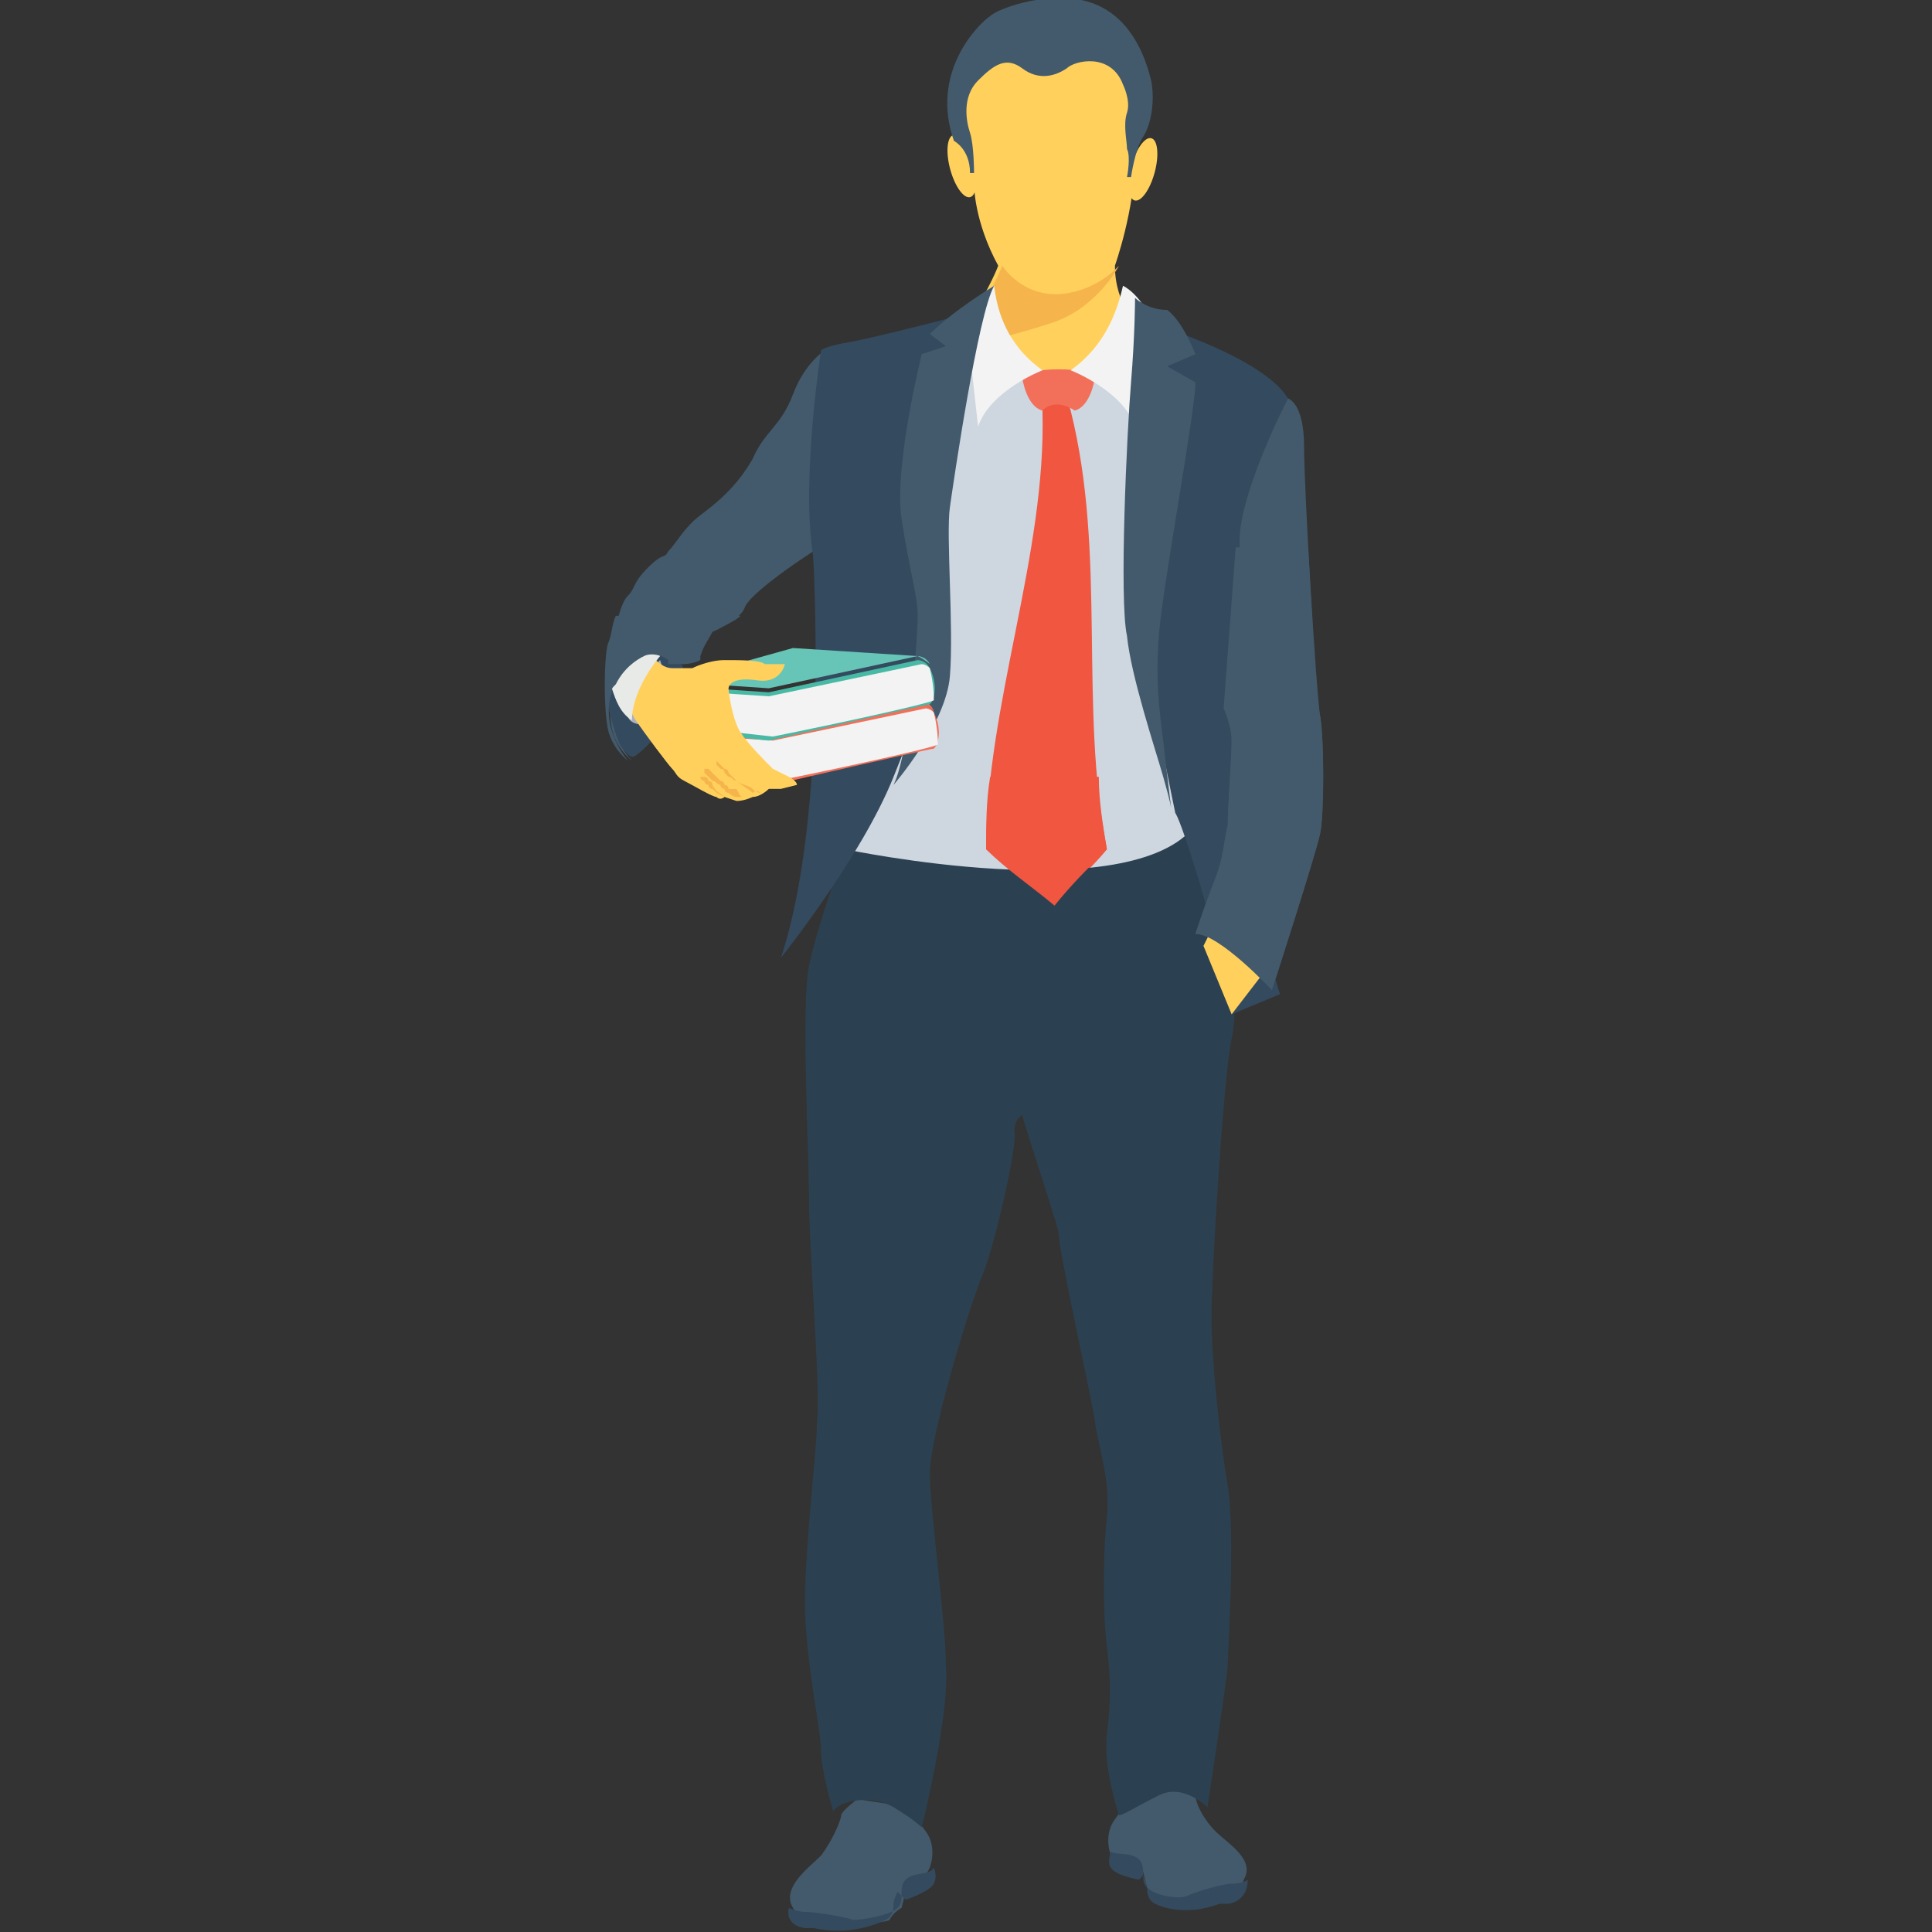 <?xml version="1.0" encoding="utf-8"?>
<!-- Generator: Adobe Illustrator 18.0.0, SVG Export Plug-In . SVG Version: 6.00 Build 0)  -->
<!DOCTYPE svg PUBLIC "-//W3C//DTD SVG 1.1//EN" "http://www.w3.org/Graphics/SVG/1.1/DTD/svg11.dtd">
<svg version="1.1" id="Layer_1" xmlns="http://www.w3.org/2000/svg" xmlns:xlink="http://www.w3.org/1999/xlink" x="0px" y="0px"
	 viewBox="0 0 48 48" enable-background="new 0 0 48 48" xml:space="preserve">
<rect x="0" y="0" width="48" height="48" fill="#333333" stroke="none"/>
<g>
	<g>
		<g>
			<g>
				<path fill="#425A6B" d="M23,46.6l0.1-0.2c0,0,0.2-0.5-0.1-0.9c-0.3-0.4-0.4-0.6-0.4-0.6l-1.3-0.2c0,0-0.4,0.3-0.4,0.4
					c0,0.1-0.2,0.6-0.5,1c-0.3,0.3-1,0.8-0.7,1.3c0.3,0.5,0.3,0.5,0.3,0.5s2-0.1,2.1-0.2c0.1-0.2,0.3-0.3,0.3-0.3l0.1-0.4L23,46.6z"
					/>
			</g>
		</g>
		<g>
			<g>
				<path fill="#344A5E" d="M19.6,47.4c0,0,0.2,0.1,0.4,0.1c0.2,0,0.9,0.1,1.2,0.2c0.2,0,0.9-0.1,1.1-0.3c0.2-0.2,0-0.5,0.2-0.7
					c0.2-0.2,0.6-0.1,0.7-0.3c0,0,0.1,0.2,0,0.4c-0.1,0.2-0.7,0.4-0.7,0.4L22.3,47c0,0-0.1,0.2-0.1,0.3c0,0.1,0,0.3-0.2,0.4
					c-0.2,0.1-0.9,0.4-1.8,0.2c-0.1,0-0.1,0-0.2,0C19.9,47.9,19.5,47.8,19.6,47.4z"/>
			</g>
		</g>
	</g>
	<g>
		<g>
			<g>
				<path fill="#425A6B" d="M27.7,46.3l-0.1-0.2c0,0-0.2-0.5,0.1-0.9c0.3-0.4,0.4-0.6,0.4-0.6l1.2-0.4c0,0,0.4,0.2,0.4,0.4
					s0.2,0.6,0.5,0.9c0.3,0.3,1,0.7,0.7,1.2c-0.2,0.5-0.2,0.5-0.2,0.5s-1.8,0.1-1.9,0c-0.1-0.1-0.3-0.3-0.3-0.3l-0.1-0.4L27.7,46.3z
					"/>
			</g>
		</g>
		<g>
			<g>
				<path fill="#344A5E" d="M31,46.7c0,0-0.1,0.1-0.4,0.1c-0.2,0-0.9,0.2-1.1,0.3c-0.2,0.1-0.8,0-1-0.2s0-0.5-0.2-0.7
					c-0.2-0.2-0.6-0.1-0.7-0.2c0,0-0.1,0.3,0,0.4c0.1,0.2,0.7,0.3,0.7,0.3l0.1-0.1c0,0,0.1,0.2,0.1,0.3c0,0.1,0,0.3,0.2,0.4
					c0.2,0.1,0.8,0.3,1.6,0c0.1,0,0.1,0,0.2,0C30.6,47.3,31,47.2,31,46.7z"/>
			</g>
		</g>
	</g>
	<g>
		<g>
			<path fill="#FFD15C" d="M24.2,4.6c0,0,0,0.9,0.6,2c0,0-0.1,0.3-0.5,1c-0.4,0.6,0.2,1.5,0.2,1.5l1.8,0.8l2.1-0.7l-0.1-1.1
				c0,0-0.6-0.5-0.6-1.5c0,0,0.5-1.4,0.5-2.7c0-1.3,0-2.3-0.5-2.6C27.2,1,24.2,1.3,24,1.7C23.8,2.2,24.2,4.6,24.2,4.6z"/>
		</g>
	</g>
	<g>
		<g>
			<path fill="#CED6E0" d="M25.9,9.2h0.7l1.9,0.3l0.6,4l0.6,7.3c0,0-1.9,1.2-3.5,1.2C24.6,22,21,21.2,21,21.2l1-10.5l2.3-2.3
				L25.9,9.2z"/>
		</g>
	</g>
	<g>
		<g>
			<path fill="#F05640" d="M27.5,21.1c-0.4,0.5-0.9,0.9-1.3,1.4c-0.6-0.5-1.1-0.9-1.7-1.4c0-3.6,1.5-7.3,1.4-10.9c0-0.3,0-0.6,0-0.9
				c0.1,0.1,0.2,0.1,0.3,0.2c0.1-0.1,0.2-0.1,0.2-0.2c0.1,0.3,0.1,0.6,0.2,0.9C27.5,13.8,26.8,17.5,27.5,21.1z"/>
		</g>
	</g>
	<g>
		<g>
			<g>
				<polygon fill="#F05640" points="26.3,19.5 26.3,19.5 26.3,19.5 				"/>
			</g>
		</g>
	</g>
	<g>
		<g>
			<path fill="#F26F5A" d="M27.2,9.4c0,0-0.1,0.7-0.5,0.8c-0.3-0.2-0.6-0.2-0.8,0c-0.4-0.1-0.5-0.8-0.5-0.8
				C25.4,9.1,27.2,9.1,27.2,9.4z"/>
		</g>
	</g>
	<g>
		<g>
			<path fill="#2B4151" d="M30,21.6l0.5,2.5c0,0,0.3,0.8,0.1,1.7c-0.2,0.9-0.5,5.8-0.5,6.9c0,1.1,0.2,3,0.4,4.2c0.2,1.2,0,4.3,0,4.5
				c0,0.2-0.5,3.5-0.5,3.5s-0.6-0.6-1.2-0.3c-0.6,0.3-0.9,0.5-1,0.5c0,0-0.4-1.2-0.3-2c0.1-0.8,0.1-1.4,0-2.2
				c-0.1-0.8-0.1-2.3,0-3.2c0.1-0.9-0.2-1.7-0.3-2.4s-0.9-4.2-0.9-4.7c-0.1-0.4-0.9-2.8-0.9-2.9c0,0-0.2,0.1-0.2,0.4
				c0.1,0.3-0.5,2.9-0.8,3.6c-0.3,0.7-1.3,4-1.3,4.9c0,0.9,0.4,3.7,0.4,4.8c0.1,1.2-0.6,4-0.6,4s-0.2-0.2-0.7-0.5
				c-0.5-0.3-1.3-0.2-1.5,0.1c0,0-0.3-1-0.3-1.5c0-0.5-0.4-2.3-0.4-3.7c0-1.4,0.3-3.8,0.3-4.5c0.1-0.6-0.2-4.3-0.2-5.5
				c0-1.2-0.2-4.8,0-5.8c0.2-1,0.9-2.9,0.9-2.9s7.1,1.5,8.7-0.6L30,21.6z"/>
		</g>
	</g>
	<g>
		<g>
			<path fill="#F05640" d="M24.6,19.3c-0.1,0.6-0.1,1.2-0.1,1.8c0.5,0.5,1.1,0.9,1.7,1.4c0.4-0.5,0.8-0.9,1.3-1.4
				c-0.1-0.6-0.2-1.2-0.2-1.8H24.6z"/>
		</g>
	</g>
	<g>
		<g>
			
				<ellipse transform="matrix(-0.966 0.26 -0.26 -0.966 48.076 1.968)" fill="#FFD15C" cx="23.9" cy="4.2" rx="0.3" ry="0.8"/>
		</g>
	</g>
	<g>
		<g>
			
				<ellipse transform="matrix(0.966 0.26 -0.26 0.966 2.055 -7.234)" fill="#FFD15C" cx="28.4" cy="4.2" rx="0.3" ry="0.8"/>
		</g>
	</g>
	<g>
		<g>
			<path fill="#425A6B" d="M28.4,3.4c-0.2,0.3-0.3,1-0.3,1h-0.1c0,0,0.1-0.5,0-0.7C28,3.5,27.9,3.1,28,2.8c0.1-0.3-0.1-0.7-0.1-0.7
				c-0.3-0.8-1.2-0.6-1.4-0.4c-0.3,0.2-0.7,0.3-1.1,0c-0.4-0.3-0.7-0.1-1.1,0.3c-0.4,0.4-0.3,1-0.2,1.3c0.1,0.3,0.1,1,0.1,1h-0.1
				c0-0.6-0.4-0.8-0.4-0.8c-0.6-1.7,0.6-2.9,0.9-3.1c0.2-0.2,1.6-0.7,2.6-0.3c1,0.4,1.3,1.5,1.4,1.9C28.7,2.5,28.6,3.1,28.4,3.4z"/>
		</g>
	</g>
	<g>
		<g>
			<path fill="#F5B54C" d="M27.8,6.6c0,0-0.5,0.6-1.4,0.7c-1,0.1-1.5-0.7-1.5-0.7s-0.1,0.3-0.5,1c-0.2,0.3-0.2,0.6-0.1,0.9
				c0.6-0.1,1.3-0.3,1.9-0.5C27.3,7.6,27.8,6.6,27.8,6.6z"/>
		</g>
	</g>
	<g>
		<g>
			<path fill="#425A6B" d="M21,9.8l-0.5,3.7c0,0-0.3,0.2-0.6,0.4c-0.3,0.2-1.3,0.9-1.4,1.2c-0.1,0.3-0.8,0.6-0.8,0.6
				c-0.1,0.2-0.2,0.3-0.3,0.6c0,0,0,0,0,0.1c-0.2,0.1-0.4,0.1-0.4,0.1s-0.1,0-0.3,0c0,0,0,0,0-0.1c-0.1-0.1-0.3-0.2-0.6-0.1
				c-0.3,0.1-0.5,0.3-0.7,0.7c0,0.1,0,0.1-0.1,0.2c-0.3,0.9,0.3,1.6,0.4,1.7c0,0-0.4-0.3-0.5-0.8c-0.1-0.5-0.1-1.8,0-2.1
				c0.1-0.4,0.2-1,0.4-1.2s0.1-0.3,0.5-0.7c0.4-0.4,0.4-0.2,0.5-0.4c0.2-0.2,0.4-0.6,0.8-0.9c0.4-0.3,0.9-0.7,1.3-1.4
				c0.3-0.7,0.7-0.8,1-1.6C20,9,20.5,8.7,20.5,8.7L21,9.8z"/>
		</g>
	</g>
	<g>
		<g>
			<path fill="#344A5E" d="M24,7.8c0,0-2.3,0.6-2.9,0.7c-0.6,0.1-0.7,0.2-0.7,0.2s-0.5,3.2-0.2,5.1c0,0,0.4,6.4-0.8,10
				c0,0,2-2.5,2.8-4.5c0.8-2,1.1-2.8,1.1-2.8S23.5,9.2,24,7.8z"/>
		</g>
	</g>
	<g>
		<ellipse fill="#344A5E" cx="30.5" cy="16.1" rx="0.8" ry="4.5"/>
	</g>
	<g>
		<g>
			<path fill="#425A6B" d="M31,9.7l1,0.2c0,0,0.4,0.1,0.4,1.2c0,1.1,0.3,6.1,0.4,6.7c0.1,0.6,0.1,2.4,0,2.9
				c-0.1,0.5-1.2,3.9-1.2,3.9s-1.3-1.4-1.9-1.4c0,0,0.3-0.9,0.5-1.4c0.2-0.5,0.2-0.9,0.3-1.3c0-0.3,0.1-1.7,0.1-2.1
				c0-0.4-0.2-0.8-0.2-0.8l0.3-4C30.3,12.2,30.3,10.8,31,9.7z"/>
		</g>
	</g>
	<g>
		<g>
			<g>
				<path fill="#344A5E" d="M28.8,8.1c0,0,2.6,0.8,3.2,1.8c0,0-1.3,2.5-1.2,3.7c0,0-0.5,4.9-0.4,5.9c0.1,1,1.4,5.2,1.4,5.2l-1.2,0.5
					c0,0-0.5-2.4-0.9-3.6c-0.4-1.3-0.5-1.4-0.5-1.4s-0.6-2.9-0.7-3.6C28.4,16,28.8,8.1,28.8,8.1z"/>
			</g>
		</g>
		<g>
			<g>
				<polygon fill="#FFD15C" points="30.2,22.9 29.9,23.5 30.6,25.2 31.6,23.9 				"/>
			</g>
		</g>
	</g>
	<g>
		<g>
			<path fill="#425A6B" d="M32.8,20.7c-0.1,0.5-1.2,3.9-1.2,3.9s-1.3-1.4-1.9-1.4c0,0,0.3-0.9,0.5-1.4c0.2-0.5,0.2-0.9,0.3-1.3
				c0-0.3,0.1-1.7,0.1-2.1c0-0.4-0.2-0.8-0.2-0.8l0.3-4h1.8c0.1,1.8,0.2,3.8,0.3,4.2C32.9,18.4,32.9,20.2,32.8,20.7z"/>
		</g>
	</g>
	<g>
		<g>
			<path fill="#F3F3F3" d="M26.6,9.2c0,0,1.3,0.5,1.6,1.4l0.4-2.7c0,0-0.3-0.6-0.7-0.8C27.7,8,27.3,8.7,26.6,9.2z"/>
		</g>
	</g>
	<g>
		<g>
			<path fill="#F3F3F3" d="M25.9,9.2c0,0-1.3,0.5-1.6,1.4L24,7.9c0,0,0.3-0.6,0.7-0.8C24.8,8,25.2,8.7,25.9,9.2z"/>
		</g>
	</g>
	<g>
		<g>
			<path fill="#425A6B" d="M28.2,7.4c0,0,0,0.9-0.1,2.1c-0.1,1.2-0.3,5.4-0.1,6.3c0.1,1,0.7,2.8,0.9,3.5c0.2,0.7,0.2,0.8,0.2,0.8
				s-0.1-0.8-0.2-1.7c-0.1-0.8-0.2-1.5-0.1-2.7c0.1-1.2,0.9-5.5,0.9-6.2l-0.7-0.4l0.7-0.3c0,0-0.3-0.8-0.7-1.1
				C28.5,7.7,28.2,7.4,28.2,7.4z"/>
		</g>
	</g>
	<g>
		<g>
			<path fill="#425A6B" d="M24.7,7.1c0,0-1,0.6-1.6,1.2l0.4,0.3l-0.6,0.2c0,0-0.7,2.8-0.5,4.1c0.2,1.3,0.4,1.9,0.4,2.4
				c0,0.5-0.2,3.4-0.6,4.2c0,0,1.3-1.5,1.4-2.7c0.1-1.2-0.1-3.5,0-4.2C23.7,11.9,24.3,7.8,24.7,7.1z"/>
		</g>
	</g>
	<g>
		<g>
			<g>
				<path fill="#F26F5A" d="M17.7,18.2l1.5,0.1l3.7-0.8c0,0,0.2,0,0.3,0.2c0,0,0-0.2-0.3-0.3l-3.2,0L17.3,18L17.7,18.2z"/>
			</g>
		</g>
		<g>
			<g>
				<path fill="#F26F5A" d="M23.3,18.4c0,0,0,0.1-0.1,0.2c-0.1,0-4,0.9-4,0.9l-1.9-0.2l0.2-1.2l0.2,0.1l1.5,0.1l3.7-0.8
					c0,0,0.2,0,0.3,0.2C23.4,18.1,23.3,18.4,23.3,18.4z"/>
			</g>
			<g>
				<g>
					<path fill="#F3F3F3" d="M17.5,19.2l0.2-0.9l0,0l1.5,0.1l3.8-0.8c0,0,0.1,0,0.2,0.1c0.1,0.4,0.1,0.7,0.1,0.7l0,0
						c0,0,0,0.1,0,0.1c-0.2,0.1-2.5,0.6-4,0.9L17.5,19.2z"/>
				</g>
			</g>
		</g>
	</g>
	<g>
		<g>
			<g>
				<path fill="#67C5B8" d="M17.6,17l1.5,0.1l3.7-0.8c0,0,0.2,0,0.3,0.2c0,0-0.1-0.1-0.3-0.2l-3.1-0.2l-2.5,0.7L17.6,17z"/>
			</g>
		</g>
		<g>
			<g>
				<path fill="#48B9A5" d="M23.2,17.3c0,0,0,0.1-0.1,0.2c-0.1,0-4,0.9-4,0.9l-1.9-0.2l0.2-1.2l0.2,0.1l1.5,0.1l3.7-0.8
					c0,0,0.2,0,0.3,0.2C23.3,17,23.2,17.3,23.2,17.3z"/>
			</g>
			<g>
				<g>
					<path fill="#F3F3F3" d="M17.4,18.1l0.2-0.9l0,0l1.5,0.1l3.8-0.8c0,0,0.1,0,0.2,0.1c0.1,0.4,0.1,0.7,0.1,0.7l0,0
						c0,0,0,0.1,0,0.1c-0.2,0.1-2.5,0.6-4,0.9L17.4,18.1z"/>
				</g>
			</g>
		</g>
	</g>
	<g>
		<g>
			<g>
				<path fill="#344A5E" d="M15.4,18.5c0,0,0.2,0.3,0.3,0.3c0.1,0.1,1.5-1.3,1.3-2.1c-0.2-0.8-0.7-1-1-0.9c-0.3,0-0.9,1.3-0.9,1.7
					C15.2,18,15.4,18.5,15.4,18.5z"/>
			</g>
		</g>
		<g>
			<g>
				<path fill="#ACB2BA" d="M15.6,17.8c0.1,0.4,1.4,0.3,0.8-1.4L15.8,17L15.6,17.8z"/>
			</g>
		</g>
		<g>
			<g>
				<path fill="#FFD15C" d="M16,16c0,0,0.3,0.6,0.7,0.6c0.4,0,0.5,0,0.5,0s0.4-0.2,0.8-0.2c0.4,0,0.9,0,1,0.1l0.5,0
					c0,0-0.1,0.5-0.7,0.4c-0.7-0.1-0.7,0.2-0.7,0.2c0,0.1,0.1,0.8,0.3,1.1c0.2,0.3,0.6,0.7,0.8,0.9c0.2,0.1,0.4,0.2,0.4,0.2
					s0.2,0.1,0.2,0.2l-0.4,0.1c0,0-0.1,0-0.3,0c0,0-0.2,0.2-0.4,0.2c0,0-0.2,0.1-0.4,0.1C18,19.8,18,19.8,18,19.8s-0.1,0.1-0.2,0
					c-0.1,0-0.6-0.3-0.8-0.4s-0.2-0.2-0.3-0.3c-0.1-0.1-0.7-0.9-0.9-1.2c-0.2-0.3-0.4-1-0.4-1L16,16z"/>
			</g>
		</g>
		<g>
			<g>
				<g>
					<path fill="#F5B54C" d="M18.9,19.7c0,0-0.1,0-0.2-0.1c-0.1-0.1-0.3-0.1-0.4-0.2c-0.1,0-0.1-0.1-0.2-0.1c0,0-0.1-0.1-0.1-0.1
						c0,0,0-0.1-0.1-0.1c0,0,0,0-0.1-0.1c0,0,0,0,0-0.1c0,0,0,0,0,0l0,0c0,0,0,0,0,0c0,0,0,0,0,0c0,0,0,0,0.1,0.1c0,0,0,0,0.1,0.1
						c0,0,0.1,0,0.1,0.1c0.1,0.1,0.1,0.1,0.2,0.2c0.1,0.1,0.3,0.2,0.4,0.3C18.8,19.6,18.9,19.7,18.9,19.7L18.9,19.7z"/>
				</g>
			</g>
			<g>
				<g>
					<path fill="#F5B54C" d="M18.5,19.8C18.5,19.8,18.5,19.8,18.5,19.8c-0.1,0-0.1,0-0.2,0c0,0-0.1,0-0.2-0.1c0,0-0.1,0-0.1-0.1
						c0,0-0.1,0-0.1-0.1c-0.1,0-0.1-0.1-0.2-0.1c0,0,0,0-0.1-0.1c0,0,0,0-0.1-0.1c0,0,0,0,0-0.1s0,0,0,0c0,0,0,0,0,0l0,0
						c0,0,0,0,0,0c0,0,0,0,0,0c0,0,0,0,0.1,0c0,0,0,0,0.1,0.1c0,0,0,0,0.1,0.1c0,0,0.1,0.1,0.1,0.1c0,0,0.1,0,0.1,0.1
						c0,0,0.1,0,0.1,0.1c0,0,0.1,0,0.1,0c0,0,0.1,0,0.1,0C18.4,19.8,18.4,19.8,18.5,19.8C18.5,19.8,18.5,19.8,18.5,19.8L18.5,19.8z"
						/>
				</g>
			</g>
			<g>
				<g>
					<path fill="#F5B54C" d="M18,19.8C18,19.8,18,19.8,18,19.8C18,19.8,18,19.8,18,19.8C18,19.8,17.9,19.8,18,19.8
						c-0.2-0.1-0.2-0.1-0.3-0.2c0,0-0.1,0-0.1-0.1c0,0-0.1,0-0.1-0.1c0,0-0.1,0-0.1-0.1c0,0,0,0,0,0l0,0c0,0,0,0,0,0c0,0,0,0,0.1,0
						c0,0,0.1,0,0.1,0.1c0,0,0.1,0,0.1,0.1C17.8,19.7,17.9,19.7,18,19.8C18,19.8,18,19.8,18,19.8C18,19.8,18,19.8,18,19.8
						C18,19.8,18,19.8,18,19.8L18,19.8z"/>
				</g>
			</g>
		</g>
		<g>
			<g>
				<path fill="#E8EAE8" d="M16.4,16.3c0,0-0.7,0.8-0.7,1.6c-0.3-0.2-0.4-0.5-0.5-0.8l0.7-1.2l0.1-0.1L16.4,16.3z"/>
			</g>
		</g>
		<g>
			<g>
				<path fill="#425A6B" d="M15.3,15.3c-0.1,0.2-0.1,0.5-0.2,0.7c-0.1,0.4-0.1,1.6,0,2.1c0.1,0.5,0.5,0.8,0.5,0.8
					c0,0-0.7-0.8-0.4-1.7c0-0.1,0-0.1,0.1-0.2c0.2-0.4,0.5-0.6,0.7-0.7c0.2-0.1,0.5,0,0.6,0.1c0,0,0,0,0,0.1c0.3,0,0.3,0,0.3,0
					s0.2-0.1,0.4-0.1c0,0,0,0,0-0.1c0.1-0.3,0.2-0.5,0.3-0.6c0,0,0.6-0.2,0.8-0.4H15.3z"/>
			</g>
		</g>
	</g>
</g>
</svg>
